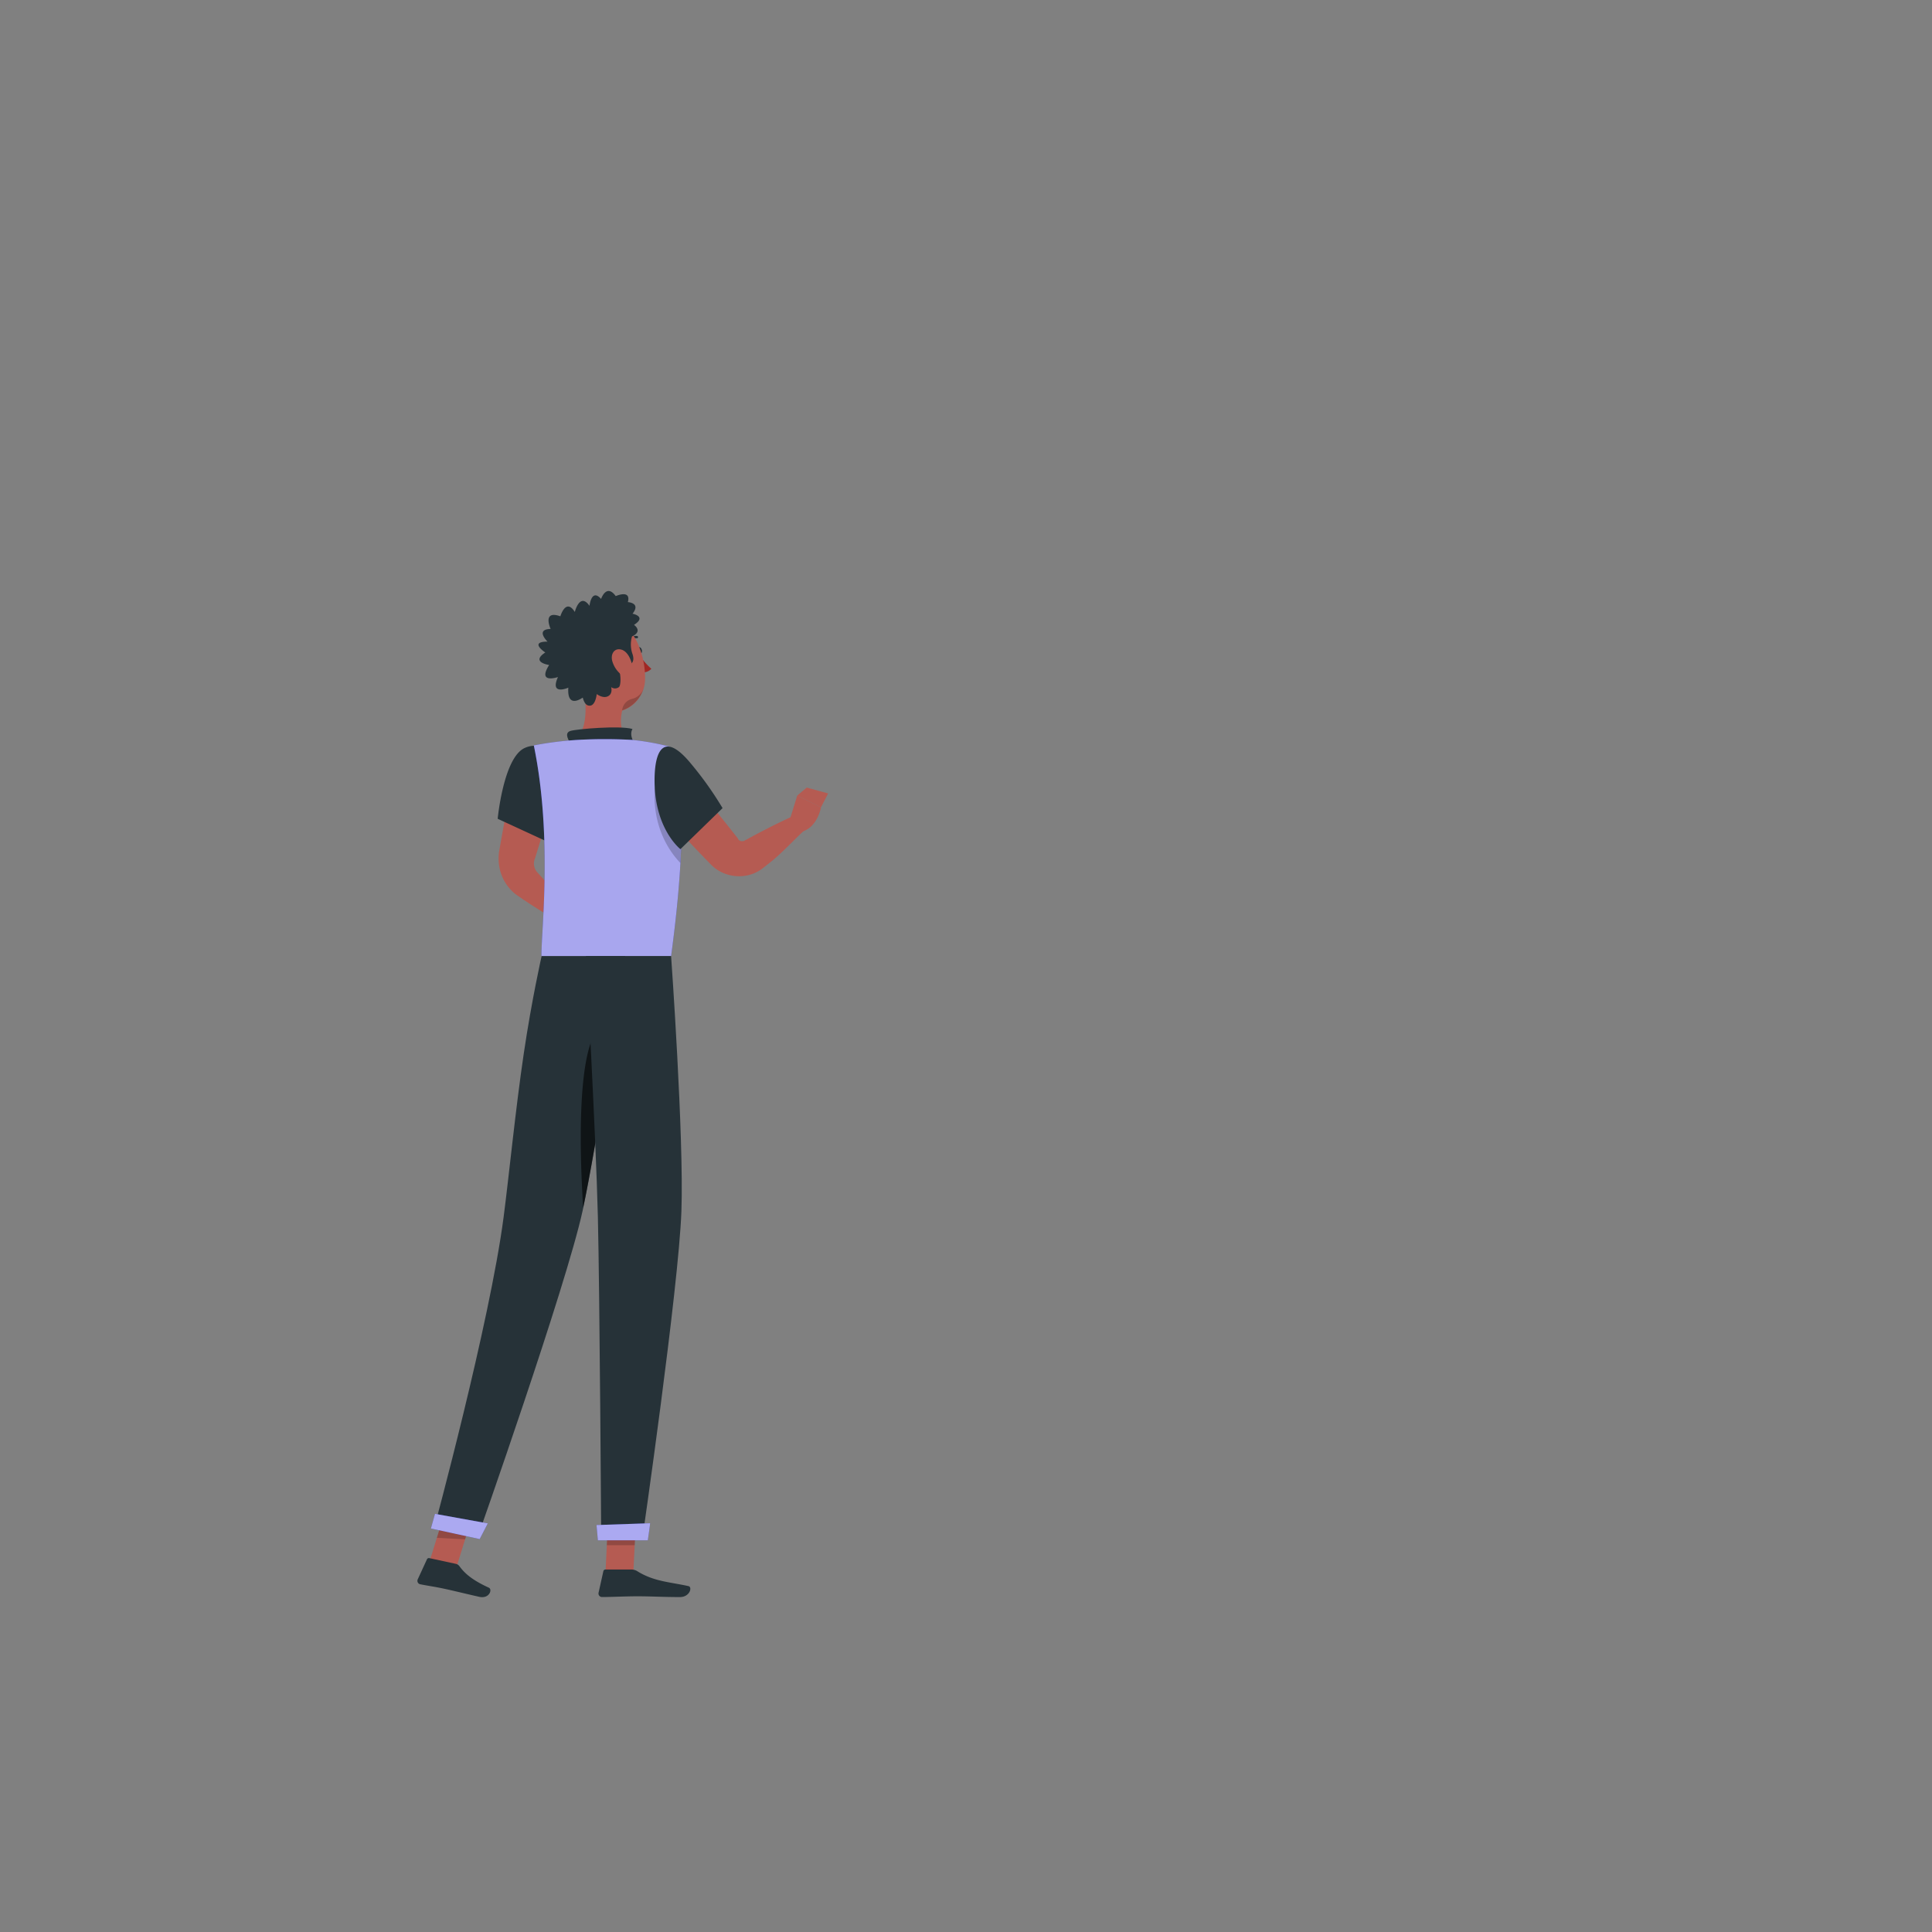 <svg class="animated" id="freepik_stories-privacy-policy" xmlns="http://www.w3.org/2000/svg"
    viewBox="0 0 500 500" version="1.1" xmlns:xlink="http://www.w3.org/1999/xlink"
    xmlns:svgjs="http://svgjs.com/svgjs">
    <rect x="0" y="0" width="500" height="500" fill="#808080" stroke="none"/>
    <g id="freepik--Character--inject-26" class="animable"
        style="transform-origin: 161.172px 283.149px;">
        <path
            d="M176.37,199.49c2.56,2.79,5,5.68,7.43,8.59s4.78,5.88,7.12,8.86c.1.13.06.08.08.12s0,.05,0,.06a.36.36,0,0,0,.07.1,1.12,1.12,0,0,0,.73.46,1.27,1.27,0,0,0,.34,0,1.15,1.15,0,0,0,.18,0l.09,0c.05,0,0,0,.16-.06l2.5-1.36c3.36-1.78,6.75-3.52,10.25-5.08l2.93,3.63c-2.82,2.59-5.76,5.84-8.73,8.22l-2.24,1.76a3.8,3.8,0,0,1-.44.31,5.1,5.1,0,0,1-.53.33,10.63,10.63,0,0,1-1.12.56,9.86,9.86,0,0,1-2.42.67,10.34,10.34,0,0,1-5-.5,10,10,0,0,1-2.3-1.17c-.36-.24-.7-.52-1-.79-.17-.14-.31-.3-.47-.45l-.4-.4c-2.65-2.72-5.26-5.46-7.82-8.25s-5.09-5.6-7.51-8.52Z"
            style="fill: rgb(181, 91, 82); transform-origin: 188.26px 213.13px;" id="eld83q4g0bf9"
            class="animable"></path>
        <path d="M204,213.38l2.33-7.49,6.14,3.06s-.9,5.46-5.36,6.41Z"
            style="fill: rgb(181, 91, 82); transform-origin: 208.235px 210.625px;"
            id="eldc38g0bee7v" class="animable"></path>
        <polygon points="208.78 203.82 214.32 205.34 212.46 208.95 206.32 205.89 208.78 203.82"
            style="fill: rgb(181, 91, 82); transform-origin: 210.32px 206.385px;" id="elbqh6t99c51"
            class="animable"></polygon>
        <path
            d="M144.09,201.53c-.66,3.18-1.48,6.33-2.33,9.47s-1.78,6.25-2.75,9.36l-.36,1.17-.18.58a1.15,1.15,0,0,1-.1.24,3.34,3.34,0,0,0-.19,1,3.55,3.55,0,0,0,.58,2.05,6.33,6.33,0,0,0,.65.75l.83.91,1.64,1.83c1.07,1.24,2.15,2.48,3.17,3.78l-3.49,4c-1.44-.82-2.82-1.71-4.2-2.59l-2.05-1.36-1-.69c-.34-.24-.62-.4-1.17-.85a11.65,11.65,0,0,1-3.84-6.45,12.43,12.43,0,0,1-.19-3.9c0-.32.1-.68.15-1l.11-.6.21-1.2c.56-3.21,1.16-6.41,1.83-9.59s1.39-6.35,2.24-9.48Z"
            style="fill: rgb(181, 91, 82); transform-origin: 137.043px 217.815px;" id="elzknwdd7rkv"
            class="animable"></path>
        <path d="M141.63,232.35l4.12-2.11,1.82,7s-3.31,1.27-5.87-.36Z"
            style="fill: rgb(181, 91, 82); transform-origin: 144.6px 233.976px;" id="elyswvhktbpl"
            class="animable"></path>
        <polygon points="151.45 227.99 151.64 234.43 147.03 237.44 145.43 230.37 151.45 227.99"
            style="fill: rgb(181, 91, 82); transform-origin: 148.535px 232.715px;" id="elhuoobn0lte"
            class="animable"></polygon>
        <path
            d="M164.94,168.47c.1.49.45.84.77.78s.51-.52.41-1-.45-.84-.77-.78S164.84,168,164.94,168.47Z"
            style="fill: rgb(38, 50, 56); transform-origin: 165.53px 168.36px;" id="ell3tm2ub4a8j"
            class="animable"></path>
        <path d="M165.34,169.32a18.21,18.21,0,0,0,3.23,3.76,2.92,2.92,0,0,1-2.28.93Z"
            style="fill: rgb(160, 39, 36); transform-origin: 166.955px 171.667px;" id="eln7ko1k2l6t"
            class="animable"></path>
        <path
            d="M162.57,166.09a.3.3,0,0,1-.22-.5,3,3,0,0,1,2.53-1,.3.3,0,0,1,.24.35.29.29,0,0,1-.34.24h0a2.35,2.35,0,0,0-2,.8A.32.32,0,0,1,162.57,166.09Z"
            style="fill: rgb(38, 50, 56); transform-origin: 163.699px 165.333px;" id="el9kgdlbzd5v9"
            class="animable"></path>
        <path
            d="M150.52,175.44c1.1,4.59,2.21,13-1.73,16.05,0,0,1.54,4.66,12,4.66,11.5,0,5.5-3,5.5-3-6.28-1.22-6.12-6.67-5-10.24Z"
            style="fill: rgb(181, 91, 82); transform-origin: 158.322px 185.795px;" id="ela85rhdjpcp"
            class="animable"></path>
        <path
            d="M147.56,192.34c-.68-1.27-1.44-2.73.12-3.19,1.72-.5,12.75-1.43,16-.49-1,1.77.69,4,.69,4Z"
            style="fill: rgb(38, 50, 56); transform-origin: 155.567px 190.458px;" id="elbyk0fbxnmm"
            class="animable"></path>
        <polygon points="156.7 406.92 163.91 406.92 164.63 392.4 157.41 392.4 156.7 406.92"
            style="fill: rgb(181, 91, 82); transform-origin: 160.665px 399.66px;" id="elw6do8c0tfo"
            class="animable"></polygon>
        <polygon points="110.91 404.92 118.22 405.31 122.66 391 115.35 390.61 110.91 404.92"
            style="fill: rgb(181, 91, 82); transform-origin: 116.785px 397.96px;" id="el7knv28le52a"
            class="animable"></polygon>
        <path
            d="M118,404.73l-6.89-1.49a.54.54,0,0,0-.61.3l-2.39,5.19a.91.91,0,0,0,.66,1.28c2.41.48,3.61.59,6.64,1.25,1.86.4,6.07,1.43,8.64,2s3.46-1.91,2.46-2.37c-4.5-2.05-6.38-3.86-7.6-5.55A1.55,1.55,0,0,0,118,404.73Z"
            style="fill: rgb(38, 50, 56); transform-origin: 117.468px 408.286px;" id="elct1n8c07c9v"
            class="animable"></path>
        <path
            d="M163.53,406.19h-6.85a.55.55,0,0,0-.53.43l-1.24,5.57a.91.91,0,0,0,.9,1.12c2.47,0,6-.19,9.15-.19,3.63,0,6.76.2,11,.2,2.57,0,3.29-2.6,2.21-2.84-4.91-1.07-8.91-1.19-13.15-3.8A2.94,2.94,0,0,0,163.53,406.19Z"
            style="fill: rgb(38, 50, 56); transform-origin: 166.77px 409.755px;" id="el7of9bpzw4l5"
            class="animable"></path>
        <path
            d="M135.72,193.61c-5.44,2.59-6.92,18.29-6.92,18.29l13.47,6.22a25.78,25.78,0,0,0,3.6-12.67C146.14,197.34,141.29,191,135.72,193.61Z"
            style="fill: rgb(38, 50, 56); transform-origin: 137.34px 205.567px;" id="elwyi4nh4ynhq"
            class="animable"></path>
        <g id="elz3rtpzpql7s">
            <path
                d="M143,203.29c-2.43,3.78-2.2,9.62-1.36,14.55l.6.28a25.83,25.83,0,0,0,3.6-12.67c0-.48,0-1,0-1.43Z"
                style="opacity: 0.4; transform-origin: 143.448px 210.705px;" class="animable"></path>
        </g>
        <path
            d="M173.31,193.23s6.68,7.54.37,54.2H140.15c-.23-5.15,3-30.26-2-54.52a88.21,88.21,0,0,1,11.22-1.42,125.53,125.53,0,0,1,14.26,0A64,64,0,0,1,173.31,193.23Z"
            style="fill: rgb(44, 40, 219); transform-origin: 157.271px 219.359px;" id="ellmldeezyjp"
            class="animable"></path>
        <g id="els50ward8us">
            <path
                d="M173.31,193.23s6.68,7.54.37,54.2H140.15c-.23-5.15,3-30.26-2-54.52a88.21,88.21,0,0,1,11.22-1.42,125.53,125.53,0,0,1,14.26,0A64,64,0,0,1,173.31,193.23Z"
                style="fill: rgb(250, 250, 250); opacity: 0.6; transform-origin: 157.271px 219.359px;"
                class="animable"></path>
        </g>
        <g id="elo33h977ildo">
            <path
                d="M176.24,207.49l-.12-.11-6.67-3.56c-.68,10.27,3.91,16.71,6.64,19.52A143.39,143.39,0,0,0,176.24,207.49Z"
                style="opacity: 0.2; transform-origin: 172.886px 213.58px;" class="animable"></path>
        </g>
        <g id="elf5q8baltm3">
            <polygon points="164.63 392.4 164.26 399.89 157.04 399.89 157.41 392.4 164.63 392.4"
                style="opacity: 0.2; transform-origin: 160.835px 396.145px;" class="animable"></polygon>
        </g>
        <g id="elz57qn8li13">
            <polygon points="115.35 390.62 122.66 391 120.37 398.38 113.06 397.99 115.35 390.62"
                style="opacity: 0.2; transform-origin: 117.86px 394.5px;" class="animable"></polygon>
        </g>
        <path
            d="M148.2,170.78c1.61,6,2.25,9.61,6,12.11,5.58,3.76,12.52-.56,12.74-6.93.19-5.73-2.47-14.6-8.92-15.81A8.49,8.49,0,0,0,148.2,170.78Z"
            style="fill: rgb(181, 91, 82); transform-origin: 157.416px 172.139px;"
            id="els9fl2xr39jp" class="animable"></path>
        <path
            d="M161.79,247.43s-7.12,47.91-11,65.87C146.49,333,123.55,398,123.55,398l-11.23-2.43s14.39-53,18-80.48c1.4-10.73,3.09-28,5.23-42.43,2.07-14,4.62-25.22,4.62-25.22Z"
            style="fill: rgb(38, 50, 56); transform-origin: 137.055px 322.715px;" id="elpuilgubrpi"
            class="animable"></path>
        <path d="M126.24,394.25s-2.1,4.06-2.1,4.06l-12.62-2.74,1.06-3.79Z"
            style="fill: rgb(44, 40, 219); transform-origin: 118.88px 395.045px;" id="elmztttziam3f"
            class="animable"></path>
        <g id="elsohpliiis3h">
            <path d="M126.24,394.25s-2.1,4.06-2.1,4.06l-12.62-2.74,1.06-3.79Z"
                style="fill: rgb(255, 255, 255); opacity: 0.6; transform-origin: 118.88px 395.045px;"
                class="animable"></path>
        </g>
        <g id="elw7z72z8j8gl">
            <path
                d="M157.29,264.5c-8.23,1.61-7.36,32.3-6.37,48.08,2.38-11.16,5.85-32.62,8.22-47.86A2.8,2.8,0,0,0,157.29,264.5Z"
                style="opacity: 0.6; transform-origin: 154.72px 288.506px;" class="animable"></path>
        </g>
        <path
            d="M173.68,247.43s3.35,46.88,2.67,66c-.71,19.89-10.14,85-10.14,85H155.59s-.39-64-.86-83.49c-.52-21.3-3.09-67.52-3.09-67.52Z"
            style="fill: rgb(38, 50, 56); transform-origin: 164.041px 322.925px;" id="elaigbh2g9tci"
            class="animable"></path>
        <path d="M168.25,394.21c.05,0-.6,4.41-.6,4.41H154.73l-.35-3.94Z"
            style="fill: rgb(44, 40, 219); transform-origin: 161.316px 396.415px;" id="elt03x2vpluz"
            class="animable"></path>
        <g id="elyjv7a7ukgtp">
            <path d="M168.25,394.21c.05,0-.6,4.41-.6,4.41H154.73l-.35-3.94Z"
                style="fill: rgb(255, 255, 255); opacity: 0.6; transform-origin: 161.316px 396.415px;"
                class="animable"></path>
        </g>
        <path
            d="M169.4,202c0,12.58,6.69,17.76,6.69,17.76L187,209.14a89.8,89.8,0,0,0-8.79-12.23C171.9,189.68,169.4,193.92,169.4,202Z"
            style="fill: rgb(38, 50, 56); transform-origin: 178.2px 206.483px;" id="el0xkvbylffx1m"
            class="animable"></path>
        <g id="el6osb4wypea3">
            <path
                d="M166.52,178.24a4.1,4.1,0,0,1-2.82,2.6,3.38,3.38,0,0,0-2.69,3l0,0A8.66,8.66,0,0,0,166.52,178.24Z"
                style="opacity: 0.2; transform-origin: 163.765px 181.04px;" class="animable"></path>
        </g>
        <path
            d="M163.7,158.83c2.24-2.83-1.21-3-1.21-3,.9-3.37-3.14-1.56-3.14-1.56-2.42-3.34-3.79.73-3.79.73-2.51-2.83-3,1.79-3,1.79-2.52-3.59-3.8,1.59-3.8,1.59-2.32-3.73-3.74,1.12-3.74,1.12-4.79-1.71-2.52,3.27-2.52,3.27-4.08.11-.8,3.28-.8,3.28-4.9,0-.58,2.81-.58,2.81-3.89,2.55,1,3.24,1,3.24-3.17,5,2.28,3.12,2.28,3.12-2.21,4.92,2.68,2.75,2.68,2.75-.31,4.74,2.42,3.45,3.74,2.57.25,1,.73,2,1.61,2.08,1.71.23,2-3,2-3s1.58,1.24,2.91.57.83-2.36.83-2.36a1.67,1.67,0,0,0,2,0c.57-.44.57-3.62-.15-4.74l2.6-1s1.93-.27,1.07-2.82a7.42,7.42,0,0,1-.13-4.55c2.94-1.38.52-3,.52-3C167.49,159.53,163.7,158.83,163.7,158.83Z"
            style="fill: rgb(38, 50, 56); transform-origin: 152.432px 167.793px;" id="els4vxcadbvc9"
            class="animable"></path>
        <path
            d="M158.43,171a7,7,0,0,0,2.53,3.74c1.63,1.22,2.85,0,2.73-1.83-.1-1.66-1.08-4.29-2.88-4.79S158,169.23,158.43,171Z"
            style="fill: rgb(181, 91, 82); transform-origin: 161.015px 171.629px;" id="elu36jcubgs7"
            class="animable"></path>
    </g>
</svg>
